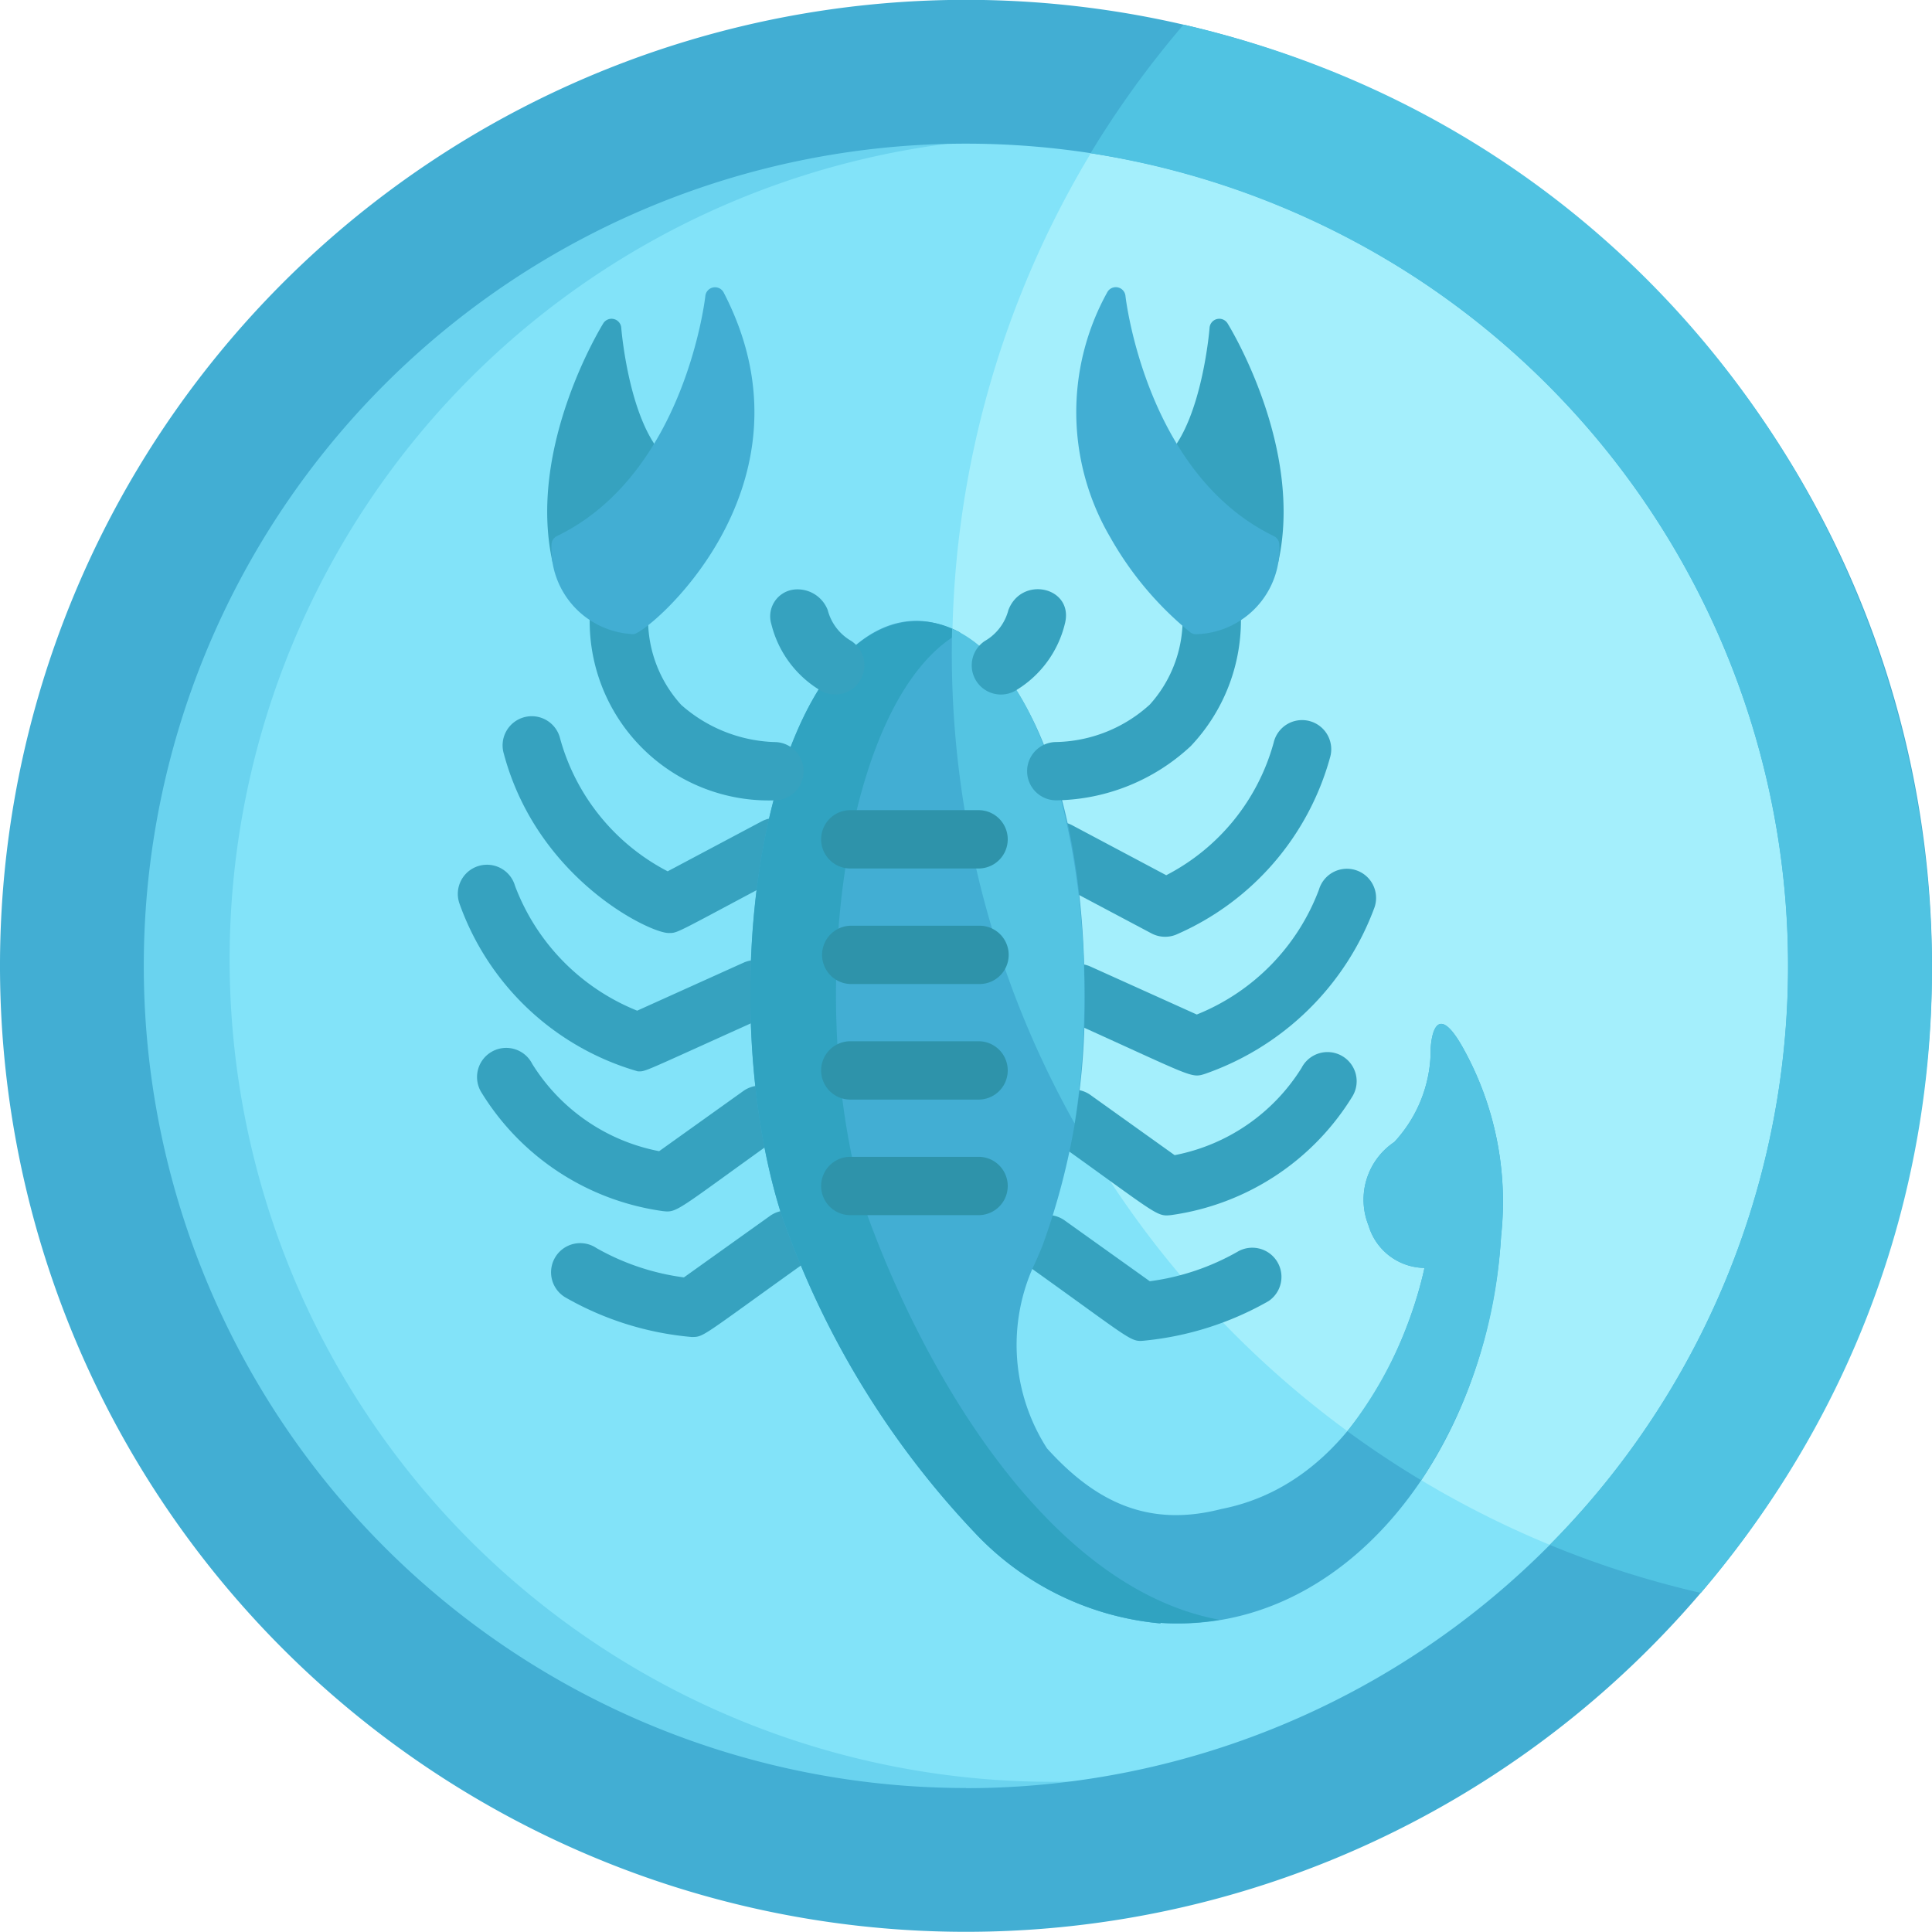<svg xmlns="http://www.w3.org/2000/svg" width="63.261" height="63.26" viewBox="0 0 63.261 63.26"><defs><style>.a{fill:#82e3f9;}.b{fill:#6ad3ef;}.c{fill:#a4effc;}.d{fill:#42aed3;}.e{fill:#50c3e2;}.f{fill:#36a2bf;}.g{fill:#30a3c1;}.h{fill:#54c4e2;}.i{fill:#2e93aa;}</style></defs><path class="a" d="M74.2,35.585,71.3,33.9a27.817,27.817,0,1,0,2.9,1.687Z" transform="translate(-27.202 -27.092)"/><path class="b" d="M61.647,85.442a26.927,26.927,0,1,1,5.037-53.379A27.79,27.79,0,1,0,70.4,83.986,26.878,26.878,0,0,1,61.647,85.442Z" transform="translate(-27.203 -27.099)"/><path class="c" d="M272.665,80.733a27.783,27.783,0,0,0-4.6-42.43l-2.9-1.687a27.832,27.832,0,0,0-7.88-2.6A31.634,31.634,0,0,0,272.665,80.733Z" transform="translate(-221.062 -29.81)"/><path class="d" d="M31.63,0a31.63,31.63,0,1,0,31.63,31.63A31.63,31.63,0,0,0,31.63,0Zm0,58.551A26.921,26.921,0,1,1,58.55,31.635,26.92,26.92,0,0,1,31.63,58.556Z" transform="translate(0 -0.005)"/><path class="e" d="M309,57.886c15.351-17.98,6.168-46.03-16.937-51.351a31.717,31.717,0,0,0-3.047,4.211,27.223,27.223,0,0,1,10.827,4.192,26.926,26.926,0,0,1,4.209,41.374A31.39,31.39,0,0,0,309,57.886Z" transform="translate(-253.308 -5.728)"/><g transform="translate(14.998 23.48)"><path class="f" d="M276.8,198.034l-3.5-1.857a.955.955,0,0,1,.9-1.686l3.079,1.636a6.96,6.96,0,0,0,3.518-4.342.955.955,0,1,1,1.844.494,8.9,8.9,0,0,1-5.054,5.8A.957.957,0,0,1,276.8,198.034Z" transform="translate(-254.09 -190.949)"/><path class="f" d="M278.544,235.308a.955.955,0,0,1,.785-1.741l3.494,1.576a7.1,7.1,0,0,0,4-4.087.955.955,0,1,1,1.821.575,9.1,9.1,0,0,1-5.551,5.455C282.622,237.238,282.709,237.186,278.544,235.308Z" transform="translate(-258.634 -225.404)"/><path class="f" d="M276.98,281.924a.955.955,0,0,1,1.11-1.553l2.78,1.987a6.3,6.3,0,0,0,4.156-2.857.955.955,0,1,1,1.673.92,8.31,8.31,0,0,1-5.947,3.9C280.27,284.374,280.322,284.313,276.98,281.924Z" transform="translate(-257.406 -268.014)"/><path class="f" d="M270.23,323.662a.955.955,0,0,1,1.11-1.554l2.8,2a7.88,7.88,0,0,0,2.863-.961.955.955,0,0,1,1.025,1.611,10.2,10.2,0,0,1-4.059,1.294C273.5,326.1,273.586,326.061,270.23,323.662Z" transform="translate(-251.489 -305.635)"/><path class="f" d="M138.678,197.113c-.622,0-4.3-1.775-5.393-5.867a.955.955,0,1,1,1.844-.494,6.992,6.992,0,0,0,3.52,4.341l3.077-1.635a.955.955,0,0,1,.9,1.686C138.829,197.159,139,197.113,138.678,197.113Z" transform="translate(-131.785 -190.043)"/><path class="f" d="M127.277,236.1a8.768,8.768,0,0,1-5.845-5.5.955.955,0,1,1,1.821-.574,7.1,7.1,0,0,0,4,4.086l3.493-1.576a.955.955,0,0,1,.785,1.741C127.338,236.165,127.559,236.1,127.277,236.1Z" transform="translate(-121.387 -224.499)"/><path class="f" d="M132.62,283.29a8.313,8.313,0,0,1-5.947-3.9.955.955,0,1,1,1.673-.919,6.294,6.294,0,0,0,4.155,2.857l2.78-1.987a.955.955,0,0,1,1.11,1.553C133.06,283.279,133.1,283.348,132.62,283.29Z" transform="translate(-125.916 -267.114)"/><path class="f" d="M150.78,325.033a10.07,10.07,0,0,1-4.139-1.3.955.955,0,1,1,1.025-1.611,7.876,7.876,0,0,0,2.863.96l2.8-2a.955.955,0,1,1,1.111,1.553C151.07,325.045,151.188,325.033,150.78,325.033Z" transform="translate(-143.133 -304.735)"/></g><path class="d" d="M222.183,178.513c-.993-1.778-1.059.016-1.059.016a4.449,4.449,0,0,1-1.192,3.067,2.27,2.27,0,0,0-.843,2.732,1.936,1.936,0,0,0,1.831,1.389s-1.321,6.851-6.648,7.894c-2.362.609-4.1-.2-5.712-1.986a6.268,6.268,0,0,1-.48-5.875c.209-.44.35-.807.35-.807h0a23,23,0,0,0,1.362-8.193c0-11.89-6.4-15.957-9.509-8.378-1.787,4.35-1.867,10.961-.445,15.513h0a28.848,28.848,0,0,0,6.336,10.48,9.518,9.518,0,0,0,6.113,2.995l-.017-.019c6,.41,10.7-5.518,11.161-12.671A10.353,10.353,0,0,0,222.183,178.513Z" transform="translate(-174.278 -144.201)"/><path class="g" d="M214.211,197.345c-5.584-1.033-9.659-8.035-11.572-13.358h0c-2.087-6.68-.78-16.851,3.08-18.968-1.588-.87-3.855-.4-5.44,3.455-1.787,4.35-1.867,10.961-.445,15.513h0a28.847,28.847,0,0,0,6.336,10.48,9.518,9.518,0,0,0,6.113,2.995l-.017-.019A8.35,8.35,0,0,0,214.211,197.345Z" transform="translate(-174.277 -144.306)"/><g transform="translate(31.167 20.584)"><path class="h" d="M359.787,272.144a4.448,4.448,0,0,1-1.192,3.067,2.271,2.271,0,0,0-.843,2.733,1.936,1.936,0,0,0,1.831,1.389,13.369,13.369,0,0,1-2.526,5.345q1.17.857,2.42,1.608a16.172,16.172,0,0,0,2.613-8,10.355,10.355,0,0,0-1.244-6.156C359.852,270.35,359.787,272.144,359.787,272.144Z" transform="translate(-344.107 -258.4)"/><path class="h" d="M252.259,166.6a31.466,31.466,0,0,0,4.011,16.2C257.323,176.175,255.75,168.117,252.259,166.6Z" transform="translate(-252.25 -166.598)"/></g><g transform="translate(26.922 26.528)"><path class="i" d="M223.039,216.62h-4.2a.955.955,0,1,1,0-1.909h4.2a.955.955,0,0,1,0,1.909Z" transform="translate(-217.888 -214.711)"/><path class="i" d="M223.039,247.24h-4.2a.955.955,0,0,1,0-1.91h4.2a.955.955,0,0,1,0,1.91Z" transform="translate(-217.888 -241.547)"/><path class="i" d="M223.039,277.864h-4.2a.955.955,0,1,1,0-1.909h4.2a.955.955,0,0,1,0,1.909Z" transform="translate(-217.888 -268.388)"/><path class="i" d="M223.039,308.484h-4.2a.955.955,0,1,1,0-1.909h4.2a.955.955,0,0,1,0,1.909Z" transform="translate(-217.888 -295.224)"/></g><g transform="translate(17.917 10.436)"><path class="f" d="M273.181,161.178a.954.954,0,0,1,0-1.909,4.693,4.693,0,0,0,3.063-1.227,4.17,4.17,0,0,0,1.065-3.083.955.955,0,0,1,1.91-.012,5.993,5.993,0,0,1-1.634,4.455A6.591,6.591,0,0,1,273.181,161.178Z" transform="translate(-256.512 -145.408)"/><path class="f" d="M156.365,154.949a.955.955,0,0,1,1.91.012,4.163,4.163,0,0,0,1.076,3.093,4.843,4.843,0,0,0,3.047,1.217s0,0,.005,0a.954.954,0,0,1,0,1.909A5.866,5.866,0,0,1,156.365,154.949Z" transform="translate(-154.962 -145.409)"/><path class="f" d="M311.022,84.623a.319.319,0,0,0-.588.143c0,.029-.236,2.929-1.34,4.141a.317.317,0,0,0,.452.445l2.563,2.721c-.013.072-.028.144-.043.216a.318.318,0,0,0,.621.137C313.506,88.7,311.124,84.788,311.022,84.623Z" transform="translate(-288.745 -84.472)"/><path class="f" d="M147.439,84.766a.319.319,0,0,0-.588-.143c-.1.165-2.484,4.074-1.666,7.8a.318.318,0,0,0,.622-.137c-.016-.072-.03-.144-.043-.216l2.563-2.721a.317.317,0,0,0,.452-.445C147.675,87.695,147.441,84.8,147.439,84.766Z" transform="translate(-145.014 -84.472)"/></g><g transform="translate(18.055 9.405)"><path class="d" d="M291.883,84.531a.318.318,0,0,0-.178-.257c-4.191-2.029-4.853-7.806-4.859-7.864a.318.318,0,0,0-.6-.113,8.1,8.1,0,0,0,.1,8.013,10.943,10.943,0,0,0,2.62,3.113.319.319,0,0,0,.235.062A2.8,2.8,0,0,0,291.883,84.531Z" transform="translate(-268.049 -76.125)"/><path class="d" d="M151.172,76.408c-.006.058-.662,5.833-4.859,7.864a.318.318,0,0,0-.178.257,2.8,2.8,0,0,0,2.68,2.954c.373.052,6.272-4.8,2.956-11.188A.319.319,0,0,0,151.172,76.408Z" transform="translate(-146.131 -76.124)"/></g><g transform="translate(25.229 19.293)"><path class="f" d="M258.719,156.841h0a1.645,1.645,0,0,1-.768,1.012.955.955,0,0,0,1.045,1.6,3.511,3.511,0,0,0,1.568-2.145C260.891,156.1,259.162,155.69,258.719,156.841Z" transform="translate(-250.929 -156.16)"/><path class="f" d="M204.943,156.169a1.06,1.06,0,0,1,1.118.667h0a1.642,1.642,0,0,0,.768,1.012.955.955,0,1,1-1.045,1.6,3.511,3.511,0,0,1-1.567-2.145A.882.882,0,0,1,204.943,156.169Z" transform="translate(-204.188 -156.156)"/></g></svg>
